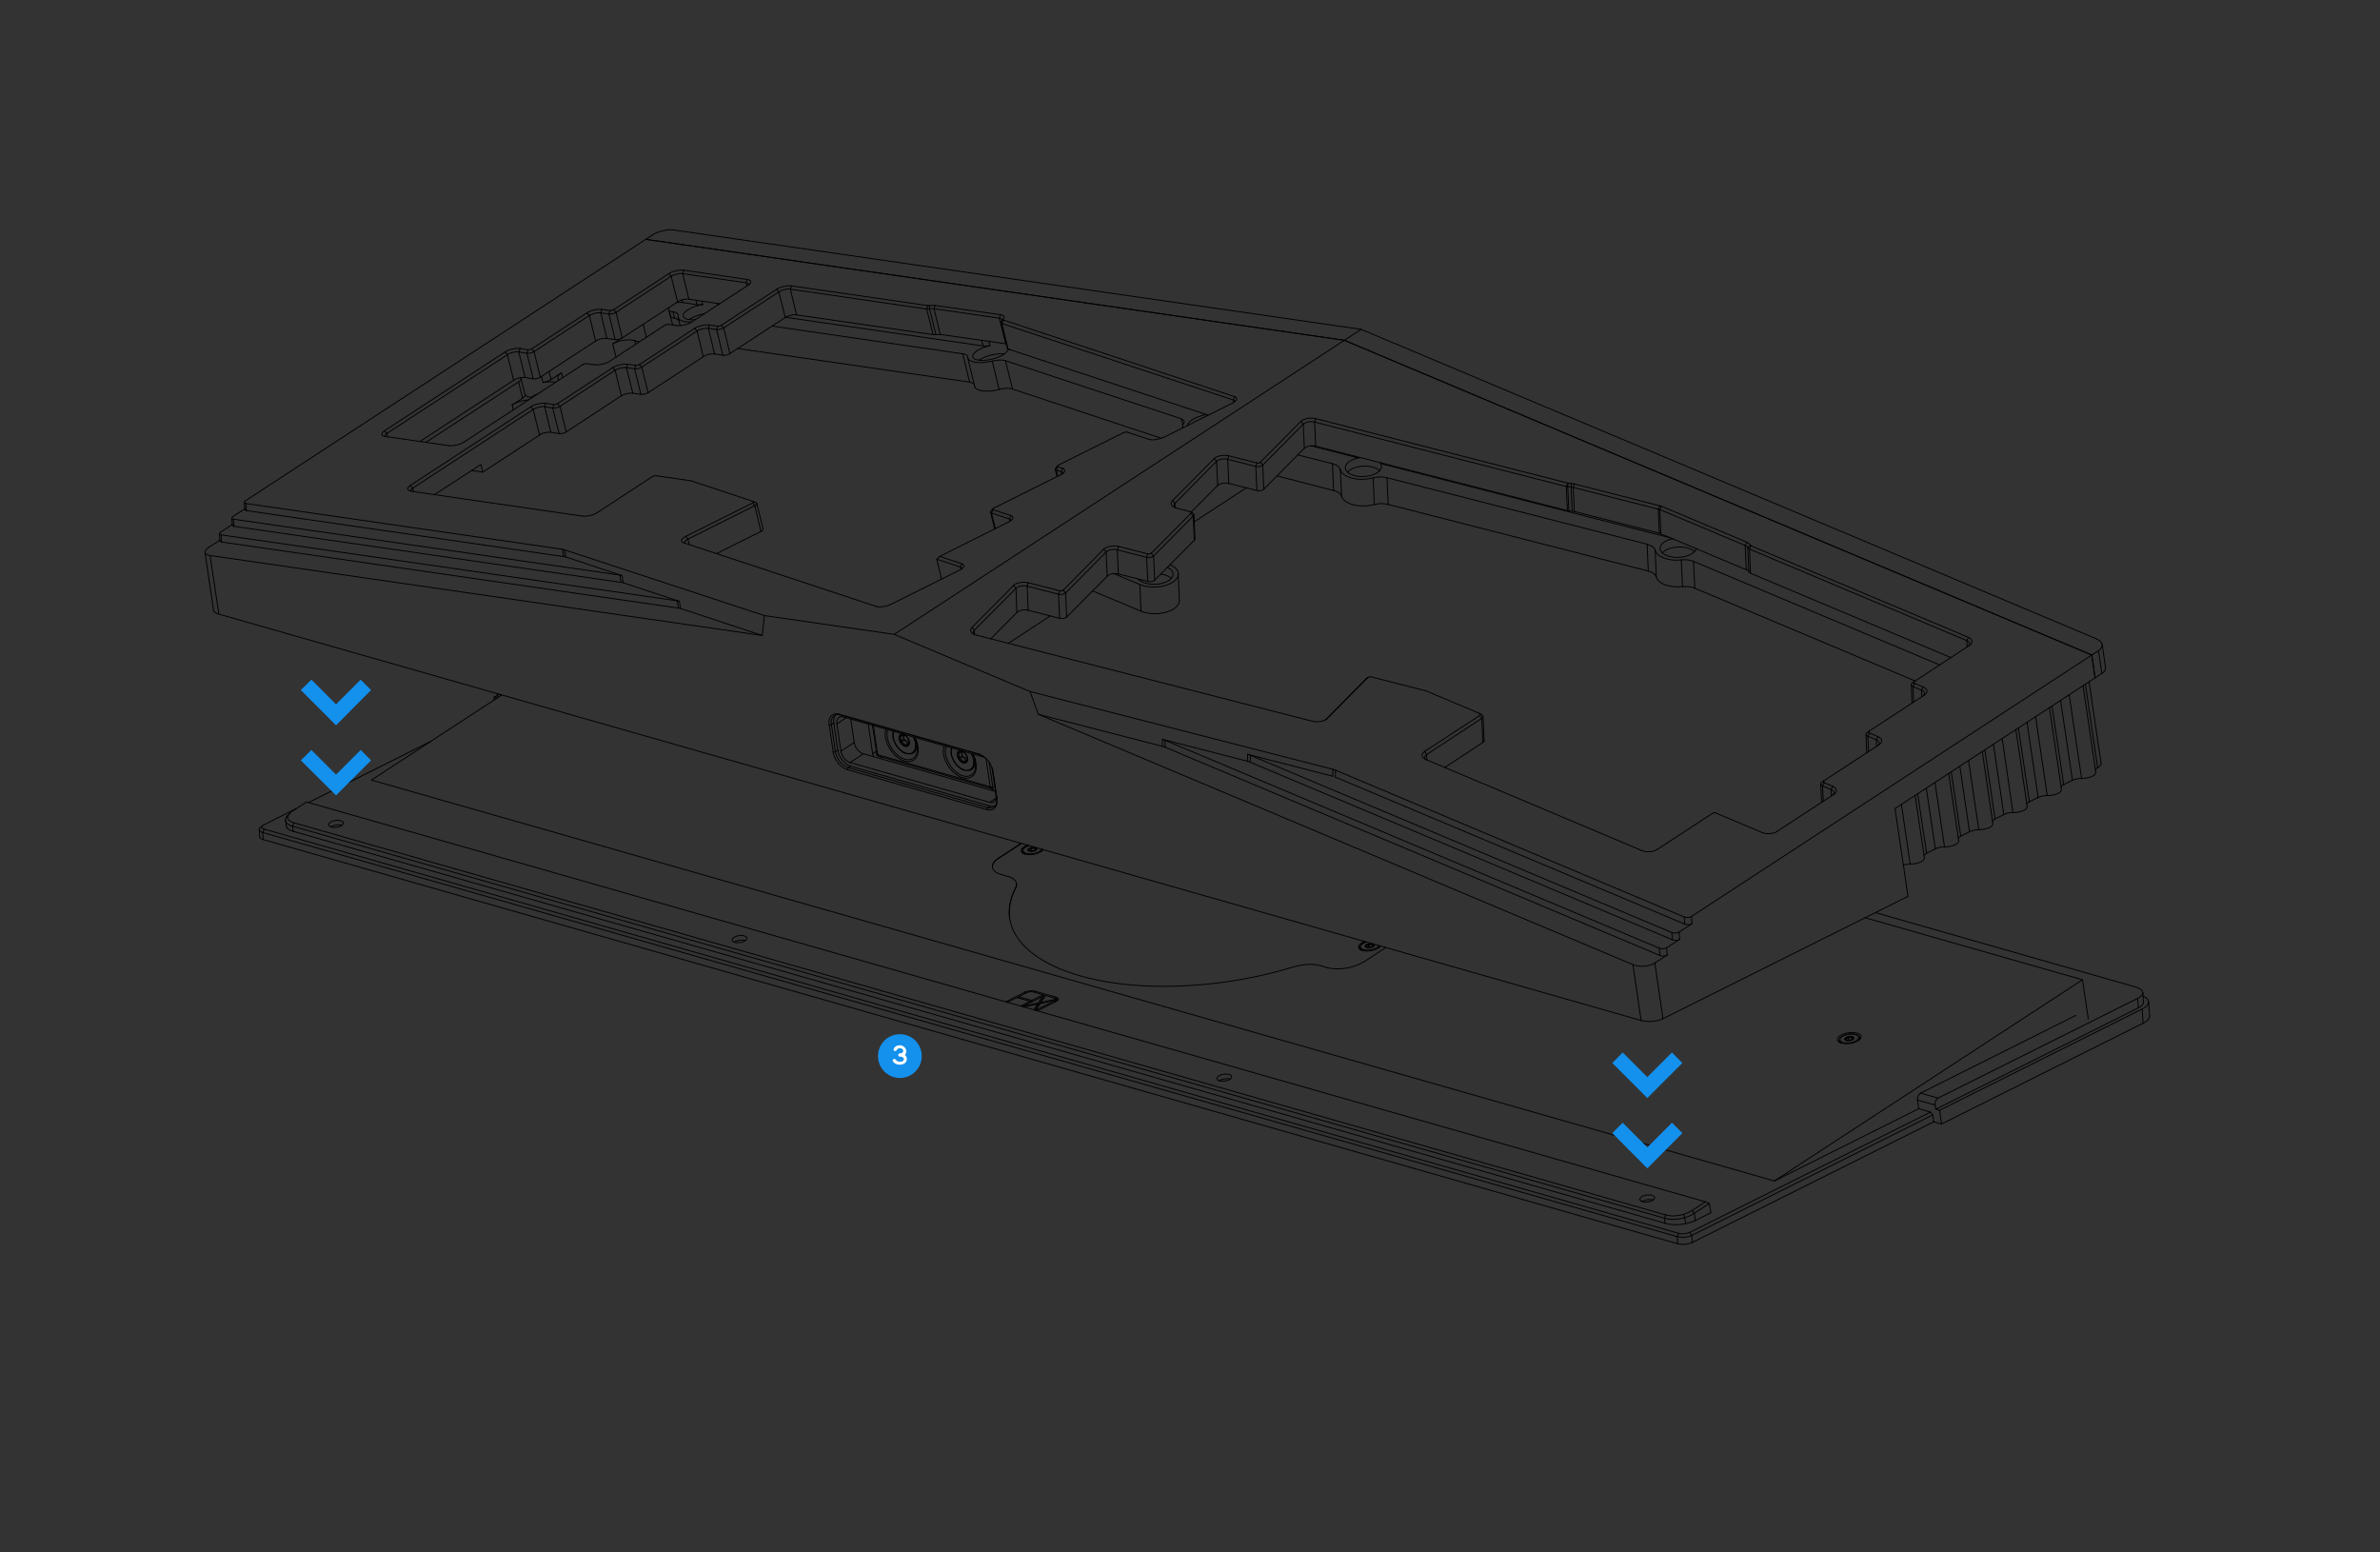 <svg xmlns="http://www.w3.org/2000/svg" viewBox="0 0 1303.9 850.4" xmlns:v="https://vecta.io/nano"><rect x="0" y="0" width="1303.9" height="850.4" fill="#333333" stroke="none"/><style><![CDATA[.E{stroke-linejoin:round}.F{stroke-width:.5}.G{stroke-linecap:round}]]></style><g fill="none" stroke="#000" class="E F"><g class="G"><path d="M369.2 126l376.5 54.4m-391.9-49.3l3.7-2.4m796 236.9l-1.8-12.6m-3.9 18.3l3.7-2.4"/><path d="M1151.5 368.9l-1.8-12.5m-1.9 14.9h-.1m.1 0l-1.8-12.5M353.8 131.1l382.7 55.3M1146 358.8l3.7-2.4m-404-176l403 169.6M736.5 186.4l9.2-6m-9.2 6L1146 358.8M751.9 518.7l-.2-1.3m-1.7.1l.2 1.4m-.3.1l-.2-1.5M534 416h0m-1.8 5.6v-.1"/><path d="M532.2 421.6v-.1M395.1 178.2l30.3-19.7m8.2-1.9l74.7 10.8M308.2 300.9l-173.5-25.1m284.1 61.4l-109.5-36m44.5-170.1L134.5 274.3m399.3 70.9l.1 2.4m-73.5 44l-.7-.4m77.2 22.2l-76.5-21.8"/><path d="M533.8 345.2l-1.3-1.5m13.6 93.4l-2.2-14.8m2.2 14.8l.1.5m-7.7-23L462 392.7m83.7 43.1l-2.2-15m-77.8-3.1l76.5 21.8m-83.7-43l2.2 15m-3.9-15.5l2.2 15m6.9 8.7l76.6 21.8"/><path d="M543.9 422.5l.1.2m358.4-124.6l-142.5-36.4m302.7 102.5l-134.8-56.7m.7 14.7l120.7 50.8m-288.7-96.7L903 312.8m-203.4-52.1l31 8m-76.4 17.2l28.6-18.7m-57.7 67.6l-26.5-11.1m-46.2 28.7l23-15M544 431.7l-2.1-14.2m-66.2-20.8l2.4 16.2m536.5 156.7l-.1-1.3m-1.8.1l.2 1.4M497.6 407.4l-1.4.9m5.9-1.4h0m-23.6-9.5l2.3 16m0 0l61.7 17.6"/><path d="M542.5 431l-2.3-15.5m-14.6-.3l1.4-.9m-1-2.3l-.8.5m2.7 4.8l1.4-.9m-2.2-1.9l-1.4.9m3.8 1.1l-1.4.9m602.5 12.4l4.8-2.4m0 0l-6.5-43.8m-217 283.7L160.3 452.6"/><path d="M161 450.7l-.7 1.9m767.9 212l.6 4m-.6-4l-1.2-1.5M161 450.7l751.6 214.8m14.4-2.4l7.3-4.8m0 0l-766.4-219"/><path d="M167.9 439.3l-7.4 4.8M923 667l.5 3.3m-11.2-.2l-.4-2.8m0 0l.7-1.8m146.8-51l-132.3 66.1"/><path d="M1059.4 614.5l-.5-3.8m-139.8 70.6L144.2 459.9m-.3-3.9l.3 3.9m913.4 149.3l1.3 1.5m0 0l-132 66"/><path d="M918.9 677.4L143.9 456m793.4 208.3l-8.5 4.3M288.7 193.5l-4.5-.7"/><path d="M284.2 192.8l3.5 14m8.3-.2l30.3-19.8m-3.4-14l3.4 14"/><path d="M322.9 172.8l-30.3 19.8m-3.3-1l-.6 1.9m2.6-2.4l1.3 1.5m0 0l3.4 14m-7.3-13.1l3.4 14m96.6-29.5l-.6 1.9m37.3-21.4l1.3 1.4M396 194.6l-4.5-.7m1.1-13.4l-4.5-.6"/><path d="M388.1 179.9l3.4 14m38.7-20l-30.3 19.8m26.8-33.8l3.5 14"/><path d="M426.7 159.9l-30.2 19.7m-3.3-.9l-.6 1.8m2.5-2.3l1.4 1.4m0 0l3.4 14.1m-7.3-13.2l3.4 14.1m-52.1 4.9l-.7 1.9m310.5 81.3l.6 13.2M454.3 397l1.2-.1m198.2-114.2l-1.3-1.5m1.3 1.5L632 304.6m0 0l.6 13.2m-.6-13.2l-1.3-1.5m-18 11.3l16.1 4.1"/><path d="M628.2 305.3l.6 13.2m-16.7-17.3l.6 13.2"/><path d="M628.2 305.3l.6-1.9m-16.7-2.2l.7-1.9m15.4 6l-16.1-4.1m345.4-1.2l.6 13.2m-48.2-20.8l46.8 19.7"/><path d="M956.7 312.1l-.6-13.3m-46.8-19.7l.6 13.3m49 6.2l-1.4 1.4m-47.3-22.7l-.9 1.8m46.8 19.7l-46.8-19.7"/><path d="M957 297l-.9 1.8M584.4 338l22.2-22.4"/><path d="M606 302.4l.6 13.2m-.6-13.2l-1.3-1.6M500.4 412.4h0m-.1.1l.1-.1m-341.6 33.1l-1.1 1.1m-1.3 2.8l.5 3.2M547.1 470v.2m9.9 14l-.1-.2m10.3 59l-.1.6m-5.4-.2l.1.7m-3.7 1.9l4.5-2.3m3.7-.3l5.2 1.5m0 0l-6.3 3.1m6.3-3.1l.3.8m-6.6 2.3l-7.1-2m0 0l-.2.6m7.3 1.4l.1.8m13.5-.8l-.2-.7m-.5.6l.4.6m-18.2 2.9h0m10.9-5.4l.6-.3m-7.4 3l.7.2m3.9 1.3l2.5-3.8m-3 3.9l.5-.1m-2 3.1l1.7-2.6"/><path d="M578.3 548.2l.5-.1m-22.3-61.7v-.3m587.6 72.1l-3.2-21.5m-89.7 70.6h0m-79.1 39.6l168.8-110.2"/><path d="M1021.8 502.7l119.1 34m-381.8-17.6l-12.2 8M727 530l-3.5-1m-171.4-48.9l-3.6-1.1m-1.4-9l12.2-8m-284.4-81.3l-71.4 46.6m733.8 237l-.8-5.1M160.3 452.6l.4 2.8m773.6 202.9l2.2.9m0 0l-8.3 5.4M578.5 546.2v.9m-26.8 1.3l.1.6m19.3-3.1l.4.5m-1.2 2.7l2.5-3.8m0 0l4.9 1.4m.9.6l-8.3 1.8m0 0l-.1.5m-17.6-.9l4.6-2.3m0 0l7.2 2.1m0 0l-5.3 2.6m5.3-2.6l.2.6m-4.2 2.1l10.7-5.3m0 0l-2.3 3.5m0 0l-8.4 1.8m0 0l-.1.2m8.5-2l.2.8m8.9-2.1l.2.7m-10.5 4.4l2.3-3.5m8-1.6l-10 5"/><path d="M578.1 547.9l-.2.2m-8 1.6l8.2-1.8m-10.2 5.2l-.3.1m0 0v.3m.3-.4l.1.5m.4-3.6l.3.7m-7.7.9l7.4-1.6m0 0l-2 3.1m12.1-6l-.1-.1m-5.7-1.6l-1.1-.3m-13.6 1l-.6.4m-20.5-133.1l-.7-.4M959 314l109.8 46.2m8.7-9.3l.2 3.5m-119.2-53.6l.5 13.2m192.1 104.1l-6.6-44.7M959.3 299l-.8 1.8"/><path d="M1077.5 350.9l-119-50.1m119.9 48.3l-.9 1.8m-328 20.1l-1 .8m394 3l6.7 45.7m-1 2.5l-7-47.4m-7.6 4.9l6.8 45.9m-233.6-125l.6 14.6m14.4 5.4l-.7-14.7m-296 28.1l-.6-14.6m21.6 8.7l-.6-14.7m-35.3 0l14.3 6m278.5-7.4l-.6-14.7m-142.5-36.4l.6 14.6m-2.3-22.3v.4M478.1 412.9l2-1.3m-196-202.4l-50.8 33.1m321.4-29.2l81.6 27m-232.2-49.2l127.1 18.4m-47.9 205.4l-1.2.8m61.2 17.5l.7-.5m383.8-125l.7 14.7m-170.3-67.8l156.9 40.2m-196.8-50.4l24.1 6.2M730 254l-19-4.8m301.7 320.6l-.2-1.4m-1.2.8v.3m3.4-1.1l.1 1m4.1-1h0m-11.3 1.7h0M373.7 164.3l.3 1.4m-7.3 4.8l.7 3.2m14.5-6.8l-.5-2.4m-11.8 9.8l-.9-3.5m-21 15.8l.5 2m23.3-14.8l1.1 4.4m20.5-11l-.2-1m-8.4-1.2l.5 1.8m-34.8 20.5l-2.5-.7m21.9-12.3l-2.2-.6m-59.8 30.5l.7 2.7m29.2-11.3l-1.8-7.2m0 0l4.2-2.8m-39.1 17.9l1.1 4.4m-14.3 8.2l-2.2-8.9m12.1 2.3l-.8-3.4m10.9-1.9l-5.7 3.7m236.7-18.4l-.8-3.1"/><path d="M531.2 209.3l-3.8-15.5m2.8 2.3l3.8 15.6m-235 9.2l-.6 1.9m37.3-21.4l1.3 1.4m-30.7 34.7l-4.5-.7m1-13.3l-4.4-.7m0 0l3.4 14m38.6-20l-30.2 19.8"/><path d="M337 202.8l3.4 14m-3.4-14l-30.2 19.8m-3.3-1l-.7 1.9m2.6-2.4l1.4 1.5m0 0l3.4 14m-7.4-13.1l3.5 14m-47.9 20.2l6.1.9m247.8-91.3l-.6 1.8m39.3 19.2l-35.9-5.1"/><path d="M547.5 174.3l-35.8-5.2m0 0l3.4 14.1m-381.3 92l.3 3.9M551 188.3l-3.5-14"/><path d="M547.5 174.3l.7-1.9m1.3 2.5l-1 1.4m-.1.4l3.4 14.1m-424.8 93l.3 3.9m-7.1 4.7l.3 3.9m446.4 168.3l.2 1.3m-1.7.2l-.3-1.4m-.2 0l.2 1.5m-1.3-.3l-.1-.4m3.6.2l-.2-1M544 279.2l9.8 3.2m-1.2 3.5l-37.8 18.9m0 0l12.2 4m-1.3 3.5L488.2 331m-8.1 1.2l-105.6-34.9"/><path d="M375.7 293.8l36.7-18.3m.3-.8l-34.3-11.4m-.2 0l-18.8-2.7m-1.9.4l-30.3 19.8m-8.2 1.9l-93.8-13.6m-.4-3.2l66-43.1m8.2-1.9l4.5.7m1.9-.5l30.3-19.7m8.2-1.9l4.4.6m2-.4l30.2-19.8m8.2-1.9l4.5.7"/><path d="M226.1 267.4l.5 1.9m-1.8-3.4l1.3 1.5m126.3-89.8l1.7 7m14.4-6.6l-2.3-9.4m-36.5.9l-.6 1.9m37.3-21.5l1.3 1.4m-35.2 34.1l4.5.6m-3.4-14l-4.5-.6"/><path d="M329.1 171.4l3.4 14m8.4-.3l30.3-19.7m-3.5-14.1l3.5 14.1"/><path d="M367.7 151.3l-30.2 19.8m-3.3-1l-.6 1.9m2.5-2.3l1.4 1.4m0 0l3.4 14m-7.3-13.1l3.4 14m37.6-38l-.6 1.9m3.4 14l16.9 2.5"/><path d="M408.8 154.9l-34.8-5m0 0l3.4 14m31.4-9l.4 1.7"/><path d="M408.8 154.9l.6-1.8m-124.5 37.8l-.7 1.9m37.3-21.4l1.4 1.4m-35.2 34l4.4.7m72.2-29.4L334 197.9m-8.2 1.9l-4.5-.6m-1.9.4l-65.3 42.6m-8.2 1.9l-34.8-5m-.5-3.1l66.1-43.2"/><path d="M284.9 190.9l4.4.7m2-.5l30.2-19.7m8.2-1.9l4.5.6m1.9-.4l30.3-19.8m145.9 17.4l35.9 5.1m1.5 2.9l126.8 42m-1.3 3.5l-37.5 18.7m-8.1 1.2l-12.1-4m-2 .3l-35.7 17.8m-.3.9l2.7.9m-1.2 3.5l-36.7 18.3m-2.5-91.4l.6 2.3m5 24l-3.8-15.5m-257.3 20.3l-5.7 3.7"/><path d="M286.3 218.1l-2.2-8.9m-2.9 15.3l-.6-2.7m270.3-24.2l3.8 15.5m93.3 19.8l-.8-3.5m.7 4.6l.1.4m-.8-5l-96.3-31.8m-12.3-8.1l-108.3-15.7m-48.4-6.9l-7.9-1.2m-7.3 4.8l2 .3m54.2 7.8l104.5 15.2m215 56.6v-.5m-11.8 18.8L730 254m22.9 22.4l-.6-14.6m-18-4.6l.7 14.6M560.1 466.4h0m-13 3.8l12.5-8.1m-65.9-56l1.4-1m-1-2.2l-.8.5m2.7 4.8l1.4-.9m-2.2-1.9l-1.4.9m418.5 263.8L160.7 455.4"/><path d="M236 406.1l-67 33.5m-6.9 3.4l-17.7 8.9m.4 2.3l774.9 221.4m6-.5l131.9-65.9"/><path d="M1057.6 609.2l-6.4-1.9m0 0l-79.1 39.6M203.5 427.3l768.6 219.6M567.2 543l11.3 3.2m.4 2.2l-10 5m-17.2-5l10-5m365.2 133.3l.2 3.9m-8 .7l-.2-3.9M478 397.3l2.3 15.7"/><path d="M481.3 414.2l61.7 17.6m319.5-151.6l46.6 11.9"/><path d="M908.5 278.9l.6 13.2M861.9 267l.6 13.2"/><path d="M908.5 278.9l.6-1.9m-47.2-10l.6-1.9m46 13.8L861.9 267m-348.7 39.3l1.6-1.5m-57.1 107l1.3-.8m7.1-17.1l1.9 12.8m-7.3 4.8l7.3-4.8m58.2-96.1l-13-4.3m0 0l2.6 10.9M456.5 412l1.2-.2"/><path d="M455.5 396.9l2.2 14.9m-117-96.5L310 305.1m30.7 10.2l.2.7m0 0l.5 3.2m30.8 10.2l-30.8-10.2m30.8 10.2l.1.7m0 0l.5 3.2m44.8 14.8l-44.8-14.8m-63.5-32.1l.7 3.9m216.2 5.5l.3 1.2m-63 81.4l-5 3.3m67.7-85.9l.8-1.8"/><path d="M455.5 396.9l1.3-.9m175.8-78.2l21.7-21.9m-48.3 6.5l-22.2 22.4m0 0l.6 13.2m-.6-13.2l-1.3-1.5m-19.2 11l17.2 4.4"/><path d="M579.9 325.5l.6 13.2m-17.8-17.6l.6 13.2"/><path d="M579.9 325.5l.7-1.9m-17.9-2.5l.6-1.9m16.6 6.3l-17.2-4.4M473 412.9l72.4 20.6M473 412.9l-7.3 4.8m-1 2.8l1.2-.8m-1.2.8l76.5 21.9m-77-20.8l.5-1.1m77.5 19l3.5-2.3m-4.5 5.2l1.3-.9m-1.8 2l.5-1.1m1.6-92.5l14.3-14.4"/><path d="M556.6 322.3l.5 13.2m-.5-13.2l-1.3-1.6m1.3 1.6l-22.8 22.9m-180-214.1l382.7 55.3M374.6 148l34.8 5.1m.5 3.1l-31 20.2m-8.2 1.9l-4.5-.6m-91.6 203.2l-2.2-.6m.3 1.8l-.3-1.8m-1.6 3.1l-.2-1.5m781.6 216.9l85.1-42.6m-109.9-56.3l142.7 40.8m4 19.8l-110.4 55.2"/><path d="M1174.1 560.5l-.5-7.8m-111 55.5l111-55.5m-903-170.8l1.9-.9m-.2 1.4l-1.7-.5m791.2 219.6l109.3-54.6m.4 5.2l-111 55.5m111-55.5l-.4-5.2m-118.9 51.9l9.6 2.7m-11.3 1.1l.7 4.7m8.2 7.2l4.3 1.2"/><path d="M1063.7 615.7l-1.1-7.5m0 0l-2.1-.6m0 0l-.3-2.3m0 0l-9.7-2.7M923 506.2l-.3-3.9m-191-80.4l-.1 3.8m48.9-14.1l30.2-19.7m-.1-1.1l-29.7-12.5m141.8 124l-191-80.4m414.3-63.1L926.7 502M736.5 186.4L1146 358.8M736.5 186.4L489.9 347.5m74.4 31.3l-74.4-31.3m240.3 73.9l-165.9-42.6"/><path d="M690.5 253.2l22.2-22.4m8.1-1.5l138 35.3m.3.1l1.9.1m1.5.3l46.6 11.9m1.1.3L957 297m2.3 2l119.1 50.1m.6 4.4l-30.2 19.8m.1 1l4.7 2m.7 4.4l-30.3 19.8m.2 1l4.6 2m.7 4.4l-30.3 19.8m.2 1l4.6 2m.7 4.4l-31 20.2m-8.4.7l-25.1-10.6m-2 .1l-30.3 19.8m-8.4.6L781.1 416m-321.4-24.8l76.5 21.8m7.8 9.7l2.2 14.9m-5.5 5.9l-76.5-21.9m449.2 101.5l-6.8 4.4m2.8-4.1L638.3 409.3m-1.5-.5l-67.9-17.5"/><path d="M1003.2 432.5l.1 3.5m.7-5.3l-.8 1.8m-4.7-2l.4 8.4m-268.7-13.7v-3.8m-93.4-12.6l.1-3.1m0 0v-.7m46.6 12v-3.1m0 0v-.7m315.9 15.5l-.9 1.8m4.7 2l-4.7-2m-1-1.1l.5 10.1m1.2-11.8l-1.1.8m56.2 41.4l-5.1-34.2m-7.5 4.9l4.8 32.7m4.1-38.6l4.9 32.7m0 0l4.8-2.4"/><path d="M1060.3 465l-5-33.3m17.8 28.9l-5.5-37m-7.5 5l5.2 35.3m-36.5-60.4l-.8 1.8m0 0l.1 3.5m-247.6 2.8l1.1 1.7m241.7-10l.4 8.4m45.3 11l5.2 35.3m-292.6-44.7l.1 3m242.5-14.8l-.9 1.8m4.7 2l-4.7-2m.7-2.8l-1.1.8m-231.4 19.1l20.9-13.7m-.6-13.2l.6 13.2"/><path d="M811.8 393.5l-30.2 19.8m29.1-21.4l1.1 1.6m262.4 64.5l4.8-2.4"/><path d="M1079 455.6l-5.3-36m-51.4-17.4l.4 10.1m69.1 38.9l-5.8-39.6m-7.5 5l5.6 37.9m3.3-43.8l5.6 37.9m0 0l4.8-2.4"/><path d="M1097.8 446.2l-5.7-38.6m18.5 34.2l-6.2-42.2m-7.5 4.9l5.9 40.6m3-46.4l6 40.5m-58.2-62.9l-.9 1.8m-239.6 27.6l-.6-13.2m-.6-.9l-1.2-.7m-84.5 3.4l1-.8M456.5 412l-2.2-15m35.6-49.5l-71.1-10.3m-1.2 10.9l1.2-10.9m-1.2 10.9l-302.5-43.8m0 0l4.8 32.1M899.1 559L119.9 336.4"/><path d="M899.1 559l-4.5-30.6m0 0L568.9 391.3m0 0l-4.6-12.5m216.4-.5l-29.4-7.5"/><path d="M749.4 371.1l-22.2 22.4m-8.1 1.6l-184.2-47.2m-2.4-4.2l22.8-23m8-1.5l17.3 4.4m1.9-.3l22.2-22.5m8.1-1.5l16 4.1m1.9-.3l21.7-21.9m-.5-1l-7.1-1.8m-2.4-4.2l22.8-23m8-1.5l15.4 3.9m359.5 122.5l.3 8.4m.5-10.2l-.8 1.8m4.6 2l-4.6-2m63.7 63.1l4.8-2.4"/><path d="M1116.6 436.8l-6.1-41.2M748.2 372l1.2-.9m-23.3 23.3l22.1-22.4m304.5 6.1l.2 3.5M290.8 222.8l1.3 1.5m3.5 14l-31.1 20.3"/><path d="M292.1 224.3l3.5 14m-3.5-14l-66 43.1m37.4-13l-25.4 16.5m26.4-12.3l-1-4.2M1047.1 375l.4 10.1m1.2-11.8l-1 .8m81.7 58.3l-6.6-44.8m-7.6 4.9l6.4 43.3m2.6-49.1l6.4 43.1m-382 88.5v.4m3.3-1.2l.2 1m-7.2.7h0m402.9-147.9l-1.8-12.5M926.7 502l.3 3.9m-7.1 4.7l.3 3.9m-7.1 4.7l.3 3.9m2.9-8.3l-.4-4M685 413.7l-.1 3.8m.1-3.8l230.9 97.1m4-.2l7.1-4.7"/><path d="M923 506.2l-191.4-80.5m-1.4-.5l-46.7-12m225.9 110.2l-.3-4M638.3 405.5v3.8m0-3.8l270.8 113.9m4-.2l7.1-4.7"/><path d="M916.3 514.8l-231.4-97.3m-1.4-.5l-46.6-12m-265.2-71.9l-250.3-36.2m-.9-1l-6.1 3.9m-2.1 2.8l4.7 31.7m789.6 193.2l4.5 30.5m134.2-67l-134.2 67"/><path d="M1045.3 491l-7.1-48.1m0 0l109.6-71.6m-493.1-76.2l-.6-13.2m-.7-.9l-1.1-.7m68.5-35.9l137.9 35.3"/><path d="M858.1 266.5l.6 13.2m-138.5-48.5l.6 13.2"/><path d="M858.1 266.5l.7-1.9m-138.6-33.4l.6-1.9m137.3 37.2l-137.9-35.3m-177 49.8l.8-1.8m9 5.1l-9.8-3.3m0 0l2.1 8.5m7.7-5.2l.3 1.2m-.3-1.2l.8-1.9m98.8-1.9l14.5-14.6"/><path d="M666.5 252.7l.6 13.2m-.6-13.2l-1.3-1.5m1.3 1.5l-22.8 23m215.8 4.1l1.8.2m-2.4-13.4l.6 13.2"/><path d="M860.7 266.8l.6 13.2m-2.4-13.4l.2-1.9m1.6 2.1l-1.8-.2"/><path d="M860.7 266.8l.3-2m-217.3 10.9l.1 2.3m-.1-2.3l-1.3-1.5m30.8-9.4l15.4 3.9m-.6-13.2l.6 13.2m-16-17.1l.6 13.2m14.8-9.3l.6-1.9m-16-2l.6-1.9"/><path d="M688 255.5l-15.4-3.9m-128.8 27.1l-1 1.4m-.1.5l2.2 9.1M714 232.3l-22.2 22.5M340.2 319l-212-30.7m-7.3 3.2l6.4-4.2m-6.2 5.7L371 329.1m320.8-74.3l.6 13.2m-320.7 65.1l-.7-4m320.8-74.3l-1.3-1.6m1.9 14.8l22.2-22.5"/><path d="M714 232.3l.6 13.2M121.1 293l.3 3.9M714 232.3l-1.3-1.5m-131.3 27.6l.3 1.3m-.3-1.3l.8-1.8m-2.9-1.4l-1 1.4m-.2.5l1 3.9m-.4-3.5l.8-1.8m1.9 2.7l-2.7-.9"/><path d="M578.7 257.5l.8 3.3m-451.6 23.6l.3 3.9m180.6 16.6L135 279.7m-.9-1l-6.4 4.2m.2 1.5L339.6 315m.6 4l-.6-4m73.9-38l-1.1-1.5m-35.5 19.8l-1.2-1.5m41.2-2.7l-24.3 12.1"/><path d="M413.5 277l3.4 14.1m-3.4-14.1l-36.6 18.3m0 0l.7 3m298.1-79.2l.3 1.3m-.3-1.3l.8-1.8m-127.6-40.1l.8-1.9m2.6 15.9l109.6 36.2"/><path d="M675.7 219.1l-126.8-41.9m0 0l3.4 14m-138 84.3l-1.5-.8m-104 30.2l-.6-4m109.9-11.1l-3.5-14m-279.9 0l.3 3.9m245.5-99.8l1.4 1.4M351.1 216l-4.4-.6m1-13.4l-4.5-.6"/><path d="M343.2 201.4l3.5 14m38.6-20l-30.2 19.7m26.8-33.8l3.4 14.1"/><path d="M381.9 181.3l-30.3 19.8m-3.3-1l-.6 1.9m2.6-2.3l1.3 1.4m0 0l3.5 14m-7.4-13.1l3.4 14m-74.4-23.2l1.3 1.5m-47.9 47.5l51.3-33.5"/><path d="M278 194.3l3.4 14m-3.4-14l-66 43.1m0 0l.4 1.9m-1.8-3.3l1.4 1.4m221.6-80.8l-.6 1.8m78.2 24.9l-74.8-10.8"/><path d="M507.7 169.3L433 158.4m0 0l3.4 14.1m71.9-5.1l-.6 1.9m0 0l3.5 14"/><path d="M509.1 167.4l.2 1.8m3.4 14l-3.4-14M543 431.8h1M480.3 413c0 .6.5 1 1 1.2"/></g><path d="M1008 569.6c.2 1.3 2.7 2 5.5 1.6 2.9-.4 5-1.8 4.8-3.1s-2.7-2-5.5-1.6c-2.9.4-5 1.8-4.8 3.1h0z"/><g class="G"><path d="M369.2 126c-3.4-.5-8.7.7-11.8 2.7m794.1 240.2c1.5-.9 2.2-2.1 2-3.3m-3.8-9.2c3-2 2.6-4.8-1-6.3M750.2 518.9h-.3M530 415.3c-.2-1.4-1.1-2.8-2.3-3.5"/><path d="M527.7 411.8c-1.5-.9-2.8-.4-3 1.1s.9 3.5 2.3 4.4c.8.5 1.7.6 2.3.2m0 0c.6-.4.9-1.2.7-2.2"/></g><path d="M525.2 411.4c-1.1.7-1.1 2.7 0 4.5 1.2 1.8 3 2.6 4.1 1.9s1.1-2.7 0-4.5-3-2.6-4.1-1.9h0z"/><g class="G"><path d="M534 416.1v-.2"/><path d="M534 416.3c0-.4-.1-.8-.2-1.2m-1.6 6.4c1.4-.9 2.1-2.9 1.7-5.3m-12.6-6.5c0 .3-.2.7-.2 1.1"/><path d="M528.4 421.8c3.5 1.2 6.1-1.1 5.7-5.2 0-.6-.2-1.2-.4-1.8m-12.5-1.9c.6 3.9 3.8 7.9 7.1 8.8 1.3.4 2.5.2 3.4-.3"/><path d="M531.7 421.4c1.2-.8 1.8-2.3 1.7-4.2m0 0c0-1.4-.5-3-1.3-4.4m-10.6-3.1c-.3.9-.4 2-.2 3.2m-87.7-256.3c-2.4-.3-6.1.5-8.2 1.9m82.9 8.9h.8M134.5 274.3c-1 .7-.9 1.3.2 1.5m174.6 25.4c-.3-.1-.7-.2-1.2-.3m225.7 44.3c-.7.8-.7 1.6 0 2.3M462 392.7c-2.3-.7-3.9 1-3.5 3.8m85 24.3v-.3m-3.4-5.2c-.5-.4-1-.6-1.6-.8m3.7 25c2.3.7 3.9-1 3.5-3.8m-85-24.2c.4 2.8 2.6 5.5 5 6.2m-7.9-26.1c-.9 1-1.3 2.6-1 4.4m2.2 15c.6 3.9 3.7 7.7 7 8.7m76.5 21.8c.9.3 1.8.3 2.6 0m189.2-184.3c1 3.7 7.5 6 14.5 5.2 1.2-.1 2.4-.4 3.5-.7m7.6 0c-2.4-.6-5.2-.6-7.6.1m154.5 39.6c-.4-1.4-2-2.6-4.4-3.2m4.4 3.2c.9 3.7 7.4 6.1 14.3 5.3m6.7.8c-1.8-.8-4.3-1.1-6.7-.8m7.4 15.5c-1.8-.8-4.3-1.1-6.7-.8m-14.4-5.4c.9 3.7 7.4 6.1 14.3 5.3m-14.3-5.3c-.4-1.4-2-2.6-4.4-3.2m-142.5-36.5c-2.4-.6-5.2-.6-7.6.1m-17.9-4.6c1 3.7 7.5 6 14.5 5.2 1.2-.1 2.4-.4 3.5-.7m-18-4.5c-.4-1.4-2-2.6-4.4-3.2m-105.5 66.2c5.4 2.3 13.4 1.7 18-1.3 2-1.3 3.1-3 3-4.6M543.8 433.1c.2-.4.2-.9.2-1.4m-65.9-18.8c0 .5.3 1.1.6 1.6m534.2 155.3h-.3M498.1 406.2c-.2-1.4-1.1-2.8-2.3-3.5"/><path d="M495.8 402.7c-1.5-.9-2.8-.4-3 1.1s.9 3.5 2.3 4.4c.8.5 1.7.6 2.3.2m0 0c.6-.4.9-1.2.7-2.2"/></g><path d="M493.3,402.3c-1.1.7-1.1,2.7,0,4.5,1.2,1.8,3,2.6,4.1,1.9s1.1-2.7,0-4.5c-1.2-1.8-3-2.6-4.1-1.9h0Z"/><g class="G"><path d="M518.3 408.8c-1.4 4.1 1 10.4 5.4 14 3 2.5 6.3 3.2 8.5 1.7m0 0c1.1-.7 1.9-2 2.2-3.5"/><path d="M534.3 421c.5-2.3-.1-5.3-1.6-8m-47.3-13.6c-1.5 4.5 1.2 11.4 6 15.2 4.8 3.9 9.9 3.3 11.3-1.2.8-2.6.3-6.1-1.4-9.4m15.9 4.5c-1.5 4.5 1.2 11.4 6 15.2 4.8 3.9 9.9 3.3 11.3-1.2.8-2.6.3-6.1-1.4-9.4m9.4 17.9c.4.1.9 0 1.4 0"/><path d="M527 414.3s0 .2.1.2m2.2 1.9h.2M923 667c2-.6 3.8-1.4 5.2-2.4m-5.9.6c1.8-.6 3.4-1.3 4.7-2.1m-766.5-219c-1.3.8-2.2 1.8-2.7 2.7m0 0c-.7 1.7.6 3.2 3.2 3.9"/></g><use href="#B"/><use href="#C"/><use href="#C" x="-231.7" y="-66.2"/><use href="#B" x="221.1" y="63.1"/><g class="G"><path d="M911.9 667.3c3 .9 7.3.8 11.1-.3m-10.4-1.5c2.7.8 6.3.7 9.7-.3M156.9 452.6c.2 1.2 1.5 2.2 3.8 2.8m131.4-247.9c1.1.2 2.9-.2 3.9-.9m-7.3-13.1c1.1.2 2.9-.2 3.9-.9m143.8-20.1c-1.8-.3-4.6.4-6.2 1.4m2.8-15.5c-1.8-.3-4.6.4-6.2 1.4m-35.3 34.1c-1.8-.3-4.6.4-6.2 1.4m2.8-15.4c-1.8-.3-4.6.4-6.2 1.4m14.1 13.3c1.1.2 2.9-.2 3.9-.9m-7.3-13.2c1.1.2 2.9-.2 3.9-.9m-49.8 35.8c-1.8-.3-4.6.4-6.2 1.4m2.7-15.4c-1.8-.3-4.6.4-6.2 1.4m123.4 188.8c-3.3-.9-5.5 1.4-4.9 5.3m173.3-78.4c1.4.4 3.1 0 3.8-.7m-4.4-12.5c1.4.4 3.1 0 3.8-.7m326.1 8.6c-.2-.5-.7-.9-1.4-1.2m1.4 1.2c.1.3.5.6.9.7m-1.5-13.9c-.2-.5-.7-.9-1.4-1.2"/><path d="M957.5 300c.1.3.5.6.9.7m-395.1 33.6c-2.2-.6-5 0-6.1 1.2m5.5-14.4c-2.2-.6-5 0-6.1 1.2M502.2 407v-.2m-.1.3c0-.4-.1-.8-.2-1.2m-1.5 6.5c1.4-.9 2.1-2.9 1.7-5.3m-12.7-6.5c0 .3-.2.7-.2 1.1"/><path d="M496.5 412.7c3.5 1.2 6.1-1.1 5.7-5.2 0-.6-.2-1.2-.4-1.8m-12.4-1.9c.6 3.9 3.8 7.9 7.1 8.8 1.3.4 2.5.2 3.4-.3m-.1 0c1.2-.8 1.8-2.3 1.7-4.2m.1 0c0-1.4-.5-3-1.3-4.4m-10.7-3.1c-.3.9-.4 2-.2 3.2m-331.7 42.8c-.5.5-.8 1-1.1 1.5m0 0c-.8 1.9.6 3.7 3.7 4.5"/><use href="#D"/><path d="M181.3 452.9h-.1"/><use href="#D" x="221" y="63.1"/><path d="M402.4 516h-.1m164 27.4c-1.1-.3-2.7-.2-3.7.3m17.1 4.1c-.2-.3-.6-.5-1.2-.7m95.5 44c-1.6-.5-4.2-.2-5.8.7 0 0-.2.1-.3.2"/></g><path d="M1019.6 567.7c-.2-1.6-3.3-2.5-6.9-2s-6.3 2.3-6 3.9c.2 1.6 3.3 2.5 6.9 2s6.3-2.3 6-3.9h0z"/><g class="G"><path d="M727 530c5.9 1.7 14.7.3 19.8-3m-23.3 2c-4-1.2-9.7-.9-14.6.6m-152.4-43.5c-15.5 29.7 20.6 54 80.7 54.2 23.8 0 48.9-3.7 71.6-10.7m-152.3-43.5c1.3-2.6-.4-4.9-4.4-6.1m-5-10c-5.1 3.3-4.4 7.4 1.4 9m351.3 179.1h-.1"/><use href="#D" x="718.4" y="205.2"/><path d="M578.6 547.3c0-.3-.4-.5-.9-.6m-25.1 2c-.2.1-.4.2-.5.4m-13.5-134.9l-1.7-.8m541.6-59.6c1-1 .6-2.3-1-2.9m71.7 69.6c1.4-.7 2-1.6 1.9-2.4m-402.6-46.3s-.2.1-.2.2m400.9 48.5c-.6.3-1.1.7-1.2 1.1"/><use href="#E"/><path d="M1140.4 426.4c-1.9 0-3.8.4-5 1.1M624.3 317.4s-.1.2-.2.2m17.6-.8c-1.2-1.2-3.3-2-5.8-2.3m292.4-12.4c-2.6-2.5-8.6-3.2-13.4-1.7-1.1.3-2 .8-2.8 1.3m0 0c-.5.4-1 .7-1.4 1.2m-286.2 17.3c5.4 2.3 13.4 1.7 18-1.3s3.9-7.2-1.4-9.5m-17.4 7.8c2.2 2.6 8.1 3.6 13.1 2.3 1.4-.4 2.6-.9 3.5-1.5"/><path d="M640.3 318c1.6-1 2.4-2.3 2.4-3.6m0 0c0-1.4-1.2-2.7-3.1-3.6M284.1 209.2c1.1-.7 1.6-1.5 1.3-2.1m-.1-.2v.2m269.4 6c-1.7-.6-4.5-.5-7.3.2m-13.4-1.6c.6 2.6 6.6 3.3 13.4 1.7m-13.7-2.9c-.4-.6-1.3-1-2.5-1.1m385.3 85.7c-5.2 1-8.2 4.1-6.5 6.8 1.6 2.7 7.2 4.1 12.4 3.1 3.7-.7 6.3-2.5 6.9-4.5m-173.2-47.1c.5.4 1.2.7 2.1 1m-12.9-3.7c-5.4.7-9 3.5-8.1 6.3s6 4.6 11.4 3.9 9-3.5 8.1-6.3c-.1-.4-.4-.8-.7-1.2m-13.6-3c.8.2 1.8.3 2.8.3m-10.9 6.5c-.4-1.4-2-2.6-4.4-3.2m285 315.4c.8-.5.7-1.2-.2-1.4-.9-.3-2.4 0-3.2.5-.4.3-.6.5-.5.8m0 0c0 .3.5.6 1.1.7m2.4-.4a.76.76 0 0 0 .4-.2"/></g><path d="M1015.7 568.5c0-.6-1.3-1-2.7-.8s-2.4.9-2.4 1.5 1.3 1 2.7.8 2.4-.9 2.4-1.5h0z"/><g class="G"><path d="M1007.9 570.7c.1.2.2.3.4.5m10-1.3c.5-.5.7-1 .6-1.4"/><path d="M1007.6 570.1c0 .5.4.9 1 1.2m9.6-1.4c.5-.5.7-1 .7-1.4"/><path d="M1007.6 570.1c0 .5.5.9 1.1 1.3M385.8 171.9c-3 .5-5.9 1.6-7.9 2.9m0 .1s-.2.1-.3.2m-5 3.1v.2m-.7-2.9c-.5-.5-1.3-.9-2.3-1.2m-21.9 12.3c-3.5-1-8.9-.2-11.9 1.8m-41.2 27.4a22.83 22.83 0 0 0-3.5 1.7m.1 0s-.2.1-.3.2m6.6-8.2c1.7-.3 3.3-.9 4.4-1.6m-14.3 8.2c.4.9 1.9 1.5 4 1.7"/><path d="M304.4 209.4c-1.7-.4-4.2-.4-6.9.1m-11.2 8.6c1-.7 1.5-1.4 1.4-1.9m2 2.8c-3.2.2-6.8 1.3-9.1 2.8m27-17.6c-2.3 1.5-2.7 3.1-1.2 3.9m243.7-14.2c-4-.5-10 .9-13.5 3.2m0 0s-.2.1-.3.2m-234.5 39.5c-1.8-.3-4.6.4-6.2 1.4m2.8-15.4c-1.8-.3-4.6.4-6.2 1.4m14.1 13.3c1.1.2 2.9-.2 3.9-.9m-7.4-13.1c1.1.2 2.9-.2 3.9-.9m244.5-34.2h-.3m-2-12.7c.3-.7-.2-1.2-1.4-1.4m4.3 16.5c0 .2.2.3.5.4"/><path d="M548.5 176.3c-.3.4-.1.7.4.9m16.5 288.9h-.3m-20.8-187.7c-.6.3-.7.7-.3.8m8.6 6.7c2.6-1.3 3.1-2.8 1.2-3.5m-28.1 29.9c2.6-1.3 3.1-2.8 1.2-3.5m-46.8 23.4c1.9.6 5.5 0 8.1-1.2m-112.5-37.2c-2.6 1.3-3.1 2.8-1.2 3.5m37.9-21.8c.6-.3.7-.7.3-.8m-34.3-11.4h-.2m-18.8-2.7c-.6 0-1.4.1-2 .5M319 282.7c2.4.3 6.1-.5 8.2-1.9m-102.4-14.9c-2.1 1.4-1.9 2.8.5 3.1m73.7-48.1c-2.4-.3-6.1.5-8.2 1.9m12.7-1.2c.6 0 1.4-.1 2-.5m38.4-21.6c-2.4-.3-6.1.5-8.2 1.9m12.6-1.3c.6 0 1.4-.1 2-.5m38.4-21.6c-2.4-.3-6.1.5-8.2 1.9m12.7-1.2c.6 0 1.4-.1 2-.5"/><path d="M226.1 267.4c-.9.6-1.3 1.2-1 1.7m152.3-105.2c-1.8-.3-4.6.4-6.2 1.4m2.8-15.4c-1.8-.3-4.6.4-6.2 1.4m-35.3 34.1c-1.8-.3-4.6.4-6.2 1.4m2.8-15.4c-1.8-.3-4.6.4-6.2 1.4M337 186c1.1.2 2.9-.2 3.9-.9m-7.3-13.1c1.1.2 2.9-.2 3.9-.9m72.8-15.2c0-.5-.5-.9-1.5-1m-121.1 51.9c-1.8-.3-4.6.4-6.2 1.4m2.7-15.4c-1.8-.3-4.6.4-6.2 1.4m47.8 5.6c2.4.3 6.1-.5 8.2-1.9m-12.7 1.3c-.6 0-1.4.1-2 .5m-73.4 44.4c2.4.3 6.1-.5 8.2-1.9m-43.5-6.2c-2.1 1.4-1.9 2.8.5 3.1m73.8-48.2c-2.4-.3-6.1.5-8.2 1.9m12.6-1.2c.6 0 1.4-.1 2-.5m38.4-21.6c-2.4-.3-6.1.5-8.2 1.9"/><path d="M334.2 170.1c.6 0 1.4-.1 2-.5m176.1-2.3c-.9-.1-2 0-3.2.1m40.5 7.4c1.1-1.1.5-2.1-1.4-2.4m1.4 2.4c-.2.2-.2.4.1.5m125.5 45.5c2.6-1.3 3.1-2.8 1.2-3.5m-46.8 23.4c1.9.6 5.5 0 8.1-1.2m-20.2-2.8c-.5-.1-1.3 0-1.9.3m-35.8 17.8c-.6.3-.7.7-.3.8m1.5 4.5c2.6-1.3 3.1-2.8 1.2-3.5m-31.3-59c-1.7-.6-4.5-.5-7.3.2m104.8 34.3c.8-1.1.3-2.1-1.3-2.6m1.3 2.6c-.5.8-.7 1.6-.4 2.3m12.8-7.3c-5.3 1-9.9 3.6-10.1 5.8v.2m-97.9-41.8c.3.2.7.3 1.2.4m-11.6-2.4c-5.3 1.2-9.6 3.8-9.5 5.9s4.6 2.8 9.9 1.7c5.1-1.1 9.3-3.6 9.5-5.7m-13.7-1.7c1 .2 2.4 0 3.8-.2M385 166.8c-5.3.9-10.1 3.4-10.7 5.6-.5 1.9 2.3 3.1 6.7 2.7"/><path d="M381.9 166.9c.8.1 1.9 0 3 0m-10.9-1.2c-1-.1-2.1-.1-3.3 0m.8 7.3c.2-1.1-.8-1.9-2.7-2.2m2.7 2.2c-.5 2.2 2.6 3.6 7.5 3.4m151.2 19.2c0-.9-1-1.6-2.8-1.9m2.8 1.9c0 2.7 5.5 3.8 12.4 2.4.3 0 .7-.1 1-.2m212.3 60c-2.6-2.5-8.6-3.2-13.4-1.7-1.1.3-2 .8-2.8 1.3m-.1 0c-.5.4-1 .7-1.4 1.2m-171 207.2c.4-.3.7-.6.6-.9m.1 0c0-.6-1.2-.9-2.4-.7-.6 0-1.2.3-1.5.5m2.9 1.2c.1 0 .2-.1.3-.2m-2.6.6h.2m-.9-1.5c-.8.5-.7 1.2.2 1.4h.4m3-.5c.6-.4.8-.9.4-1.3m-1.6-.4c-1.4 0-2.7.5-3.1 1.2v.4"/><path d="M563.1 465.5c0 .6 1.3 1 2.7.8.7 0 1.3-.3 1.7-.6m-7.2 1.3c.1.2.3.4.5.6m10.1-1.5c.2-.2.3-.5.4-.7m-.9 1c.4-.3.7-.7.8-1.1m-11.1 1.1c0 .6.6 1 1.4 1.4m8.7-1.2c.5-.4.9-.8 1-1.2"/><path d="M560.1 466.5c.1.6.7 1 1.6 1.4m1.9-4.7c-2.6.8-3.9 2.4-2.7 3.5 1.1 1.1 4.2 1.3 6.8.5.7-.2 1.4-.5 1.9-.9m0 0c.5-.3.9-.7 1.1-1.1m-23.6 5c-2.4 1.5-3.6 3.3-3.4 5m12.8 11.2a3.19 3.19 0 0 0 .4-2.1m-.4 2.1c-3 5.7-4.1 11.4-3.3 16.8m194.4 12.6c-3 1.1-4.2 3-2.6 4.2s5.3 1.3 8.3.2c.7-.2 1.3-.5 1.8-.9m0 0c.5-.3.9-.7 1.2-1.1"/><path d="M562.8 463c-3 1.1-4.2 3-2.6 4.2s5.3 1.3 8.3.2c.7-.2 1.3-.5 1.8-.9m0 0c.5-.3.9-.7 1.2-1.1m-76.4-60.3s0 .2.1.2m2.2 2h.2m425.9 263c2-.4 3.9-1 5.3-1.8m-16.5 1.6c3 .9 7.3 1 11.2.2M567.2 543c-1.6-.5-4.1-.3-5.5.4m17.2 5c1.4-.7 1.3-1.7-.4-2.1m-10.4 7.4c.3 0 .5-.2.8-.3m-17.2-5c-.2.1-.4.2-.6.4M480.3 413c0 .2.2.3.5.4m14.9 2.5c1.7.5 3.3.3 4.6-.5m0 0c1.1-.7 1.9-2 2.2-3.6"/><path d="M502.5 411.8c.4-2.3-.1-5.2-1.6-8m-14.5-4.1c-1.4 4.1 1 10.4 5.4 14 1.3 1.1 2.6 1.8 4 2.2m-15-2.5c0 .4.3.7.5.8m61.2 16.8c0 .4.3.7.5.8m-75-25.1c.4 2.8 2.6 5.5 5 6.2m-15.3-1.1c.6 3.9 3.7 7.7 7 8.7m148-106.1c-2.2-.6-5 0-6.1 1.2m5.5-14.4c-2.2-.6-5 0-6.1 1.2m-79 9.1c0-.4-.3-.7-.9-.8m54.4 28c1.4.4 3.1 0 3.8-.7m-4.4-12.5c1.4.4 3.1 0 3.8-.7m-42.5 117.6c3.3.9 5.5-1.4 4.9-5.3M374.6 148c-2.4-.3-6.1.5-8.2 1.9m43.5 6.3c2.1-1.4 1.9-2.8-.5-3.1m-38.7 25.2c2.4.3 6.1-.5 8.2-1.9m-12.7 1.3c-.6 0-1.4.1-2 .5M272.4 380v.3m779.8 218.5c-1 .5-1.8 2.1-1.7 3.5v.3m11.3-1.1c-1 .5-1.8 2.1-1.7 3.5v.3m-161-46.3c3.5 1 8.9.6 12-1M780.5 411.6c-2.1 1.4-1.8 3.4.7 4.4m29.5-24.1c.5-.3.4-.8-.2-1.1m112.2 111.5c1.2.5 3 .4 4-.3m-195-80.1c-.4-.2-.9-.3-1.4-.5m-9.5-192.1c-2.9-.7-6.5 0-8.1 1.5m146.1 33.8h.4m3.3.5l-1.5-.3"/><path d="M910.2 277.3l-1-.3m49.7 21.6c-.3-.6-1-1.2-1.9-1.6m1.9 1.6c0 .1.2.3.5.4m119.6 54.5c2.1-1.4 1.8-3.4-.7-4.4m-29.5 24.2c-.5.3-.4.8.2 1.1m5.3 6.3c2.1-1.4 1.8-3.4-.7-4.4m-29.6 24.2c-.5.3-.4.8.2 1.1m5.3 6.3c2.1-1.4 1.8-3.4-.7-4.4m-29.6 24.2c-.5.3-.4.8.2 1.1m5.3 6.3c2.1-1.4 1.8-3.4-.7-4.4M965.3 456c2.5 1.1 6.3.8 8.4-.6m-33.5-10c-.6-.3-1.5-.2-2 .1m-38.7 20.4c2.5 1.1 6.3.8 8.4-.6m-448.2-74.1c-3.6-1-6.1 1.6-5.4 5.9m89.7 25.6c-.6-4.3-4.1-8.6-7.7-9.6m4.4 30.4c3.6 1 6.1-1.6 5.4-5.9M456.5 412c.6 4.3 4.1 8.6 7.7 9.6m430.4 106.8c3.6 1.5 9 1.1 12-.9m2.8-4.1c1.2.5 3 .4 4-.3M638.3 409.3c-.4-.2-.9-.3-1.4-.5m367.3 26.6c1-1 .6-2.3-1-2.9m-5.1-4c-.9.7-.7 1.6.4 2"/><use href="#E" x="-93.9" y="46.9"/><path d="M1046.5 473.3c-1.3 0-2.6.2-3.8.6m12.8-6.5c-.7.4-1.2.8-1.4 1.2"/><use href="#E" x="-75.1" y="37.5"/><path d="M1065.3 463.9c-1.9 0-3.8.4-5 1.1m-31.3-56.8c1-1 .6-2.3-1-2.9m-246.4 8c-1.2.8-1.4 1.9-.5 2.8m293.1 41.9c-.7.4-1.2.8-1.4 1.2m-49.9-57.9c-.9.7-.7 1.6.4 2"/><use href="#E" x="-56.3" y="28.1"/><path d="M1084.1 454.5c-1.9 0-3.8.4-5 1.1m13.9-7c-.7.4-1.2.8-1.4 1.2m20.2-10.6c-.7.4-1.2.8-1.4 1.2m-56.6-59.4c1-1 .6-2.3-1-2.9m-240.4 28.6c.5-.3.7-.7.7-1m-1.3-12.2c.9-.6.9-1.4 0-1.9m-30.9-13.3h-.2m-29.4-7.5c-.7-.2-1.5 0-1.9.4m-30.3 23.9c2.9.7 6.5 0 8.1-1.5m-194.7-49.9c-1.6 1.6-.5 3.5 2.4 4.2m28.4-28.7c-2.9-.7-6.5 0-8.1 1.5m25.4 2.9c.7.2 1.5 0 1.9-.4m30.3-23.9c-2.9-.7-6.5 0-8.1 1.5m24.1 2.6c.7.2 1.5 0 1.9-.4m21.7-21.8c.4-.4.1-.8-.6-1m-9.4-6c-1.6 1.6-.5 3.5 2.4 4.2m28.4-28.7c-2.9-.7-6.5 0-8.1 1.5m23.5 2.4c.7.2 1.5 0 1.9-.4m357.2 120.9c-.9.7-.7 1.6.4 2"/><use href="#E" x="-18.8" y="9.4"/><path d="M1121.6 435.8c-1.9 0-3.8.4-5 1.1m14-7.1c-.7.4-1.2.8-1.4 1.2m-377 87.5c.8-.5.7-1.2-.2-1.4-.9-.3-2.4 0-3.2.5-.4.3-.6.5-.5.8m-.1 0c0 .3.5.6 1.1.7m2.5-.4a.76.76 0 0 0 .4-.2m-1.1-1.7c-.9 0-1.9.3-2.6.7"/><path d="M748.5,517.4c-.9.6-.8,1.3.3,1.6s2.7,0,3.6-.5c.4-.3.7-.6.6-.9"/><path d="M753 517.6c0-.1 0-.3-.2-.4m-7.6 2.6c.1.2.3.4.5.6m9.5-1.2c.4-.3.7-.7.8-1.1"/><path d="M744.9 519.2c0 .6.6 1 1.4 1.4m8.7-1.2c.5-.4.9-.8 1-1.2"/><path d="M744.9 519.2c0 .6.6 1.1 1.6 1.5m0-3.9c-.9.6-1.3 1.3-1.3 1.9m.1 0c.2 1.3 2.7 2 5.5 1.6 2.2-.3 4.1-1.3 4.7-2.3m-7.1-2c-.7.2-1.4.5-1.9.9m169.4-6.1c1.2.5 3 .4 4-.3m3.1-4.3c1.2.5 3 .4 4-.3m-242-92.2c-.4-.2-.9-.3-1.4-.5m225.5 106.2c1.2.5 3 .4 4-.3m3.2-4.3c1.2.5 3 .4 4-.3m-235.4-97c-.4-.2-.9-.3-1.4-.5m-45.2-11.5c-.4-.2-.9-.3-1.4-.5M120.5 296.3c0 .3.4.5.9.6m-7 2.9c-3 2-2.7 4 .7 4.5m257.7 29c-.3-.1-.7-.2-1.2-.3M117 334.3c.1.9 1.2 1.6 2.9 2.1m523.8-60.7c-.7.8-.7 1.6 0 2.3m10.6 17.9c.2-.2.4-.5.3-.8m-.9-12.4c.6-.6.4-1.2-.3-1.7"/><path d="M909.9 292.4c-.2-.1-.5-.2-.8-.3m.2-13c-.2-.1-.5-.2-.8-.3m-354.6 6.3c0-.4-.3-.7-.9-.8m305.7-4.6c.2 0 .5.1.7.1m-1.3-13.3c.2 0 .5.1.7.1m3.7 13.6c-.4 0-.8-.2-1.2-.2m.6-13c-.4 0-.8-.2-1.2-.2m-317.9 13.3c-.3.4-.1.7.4.9m-415.9 6.7c0 .3.4.5.9.6m-7.3 3.2c-1 .7-.9 1.3.2 1.5m220.3 26.2c-.3-.1-.7-.2-1.2-.3m348.4-50.2c1.4.4 3.1 0 3.8-.7m-320.2 61.4c-.3-.1-.7-.2-1.2-.3m317-73.6c1.4.4 3.1 0 3.8-.7m-18.6 10c-2.2-.6-5 0-6.1 1.2m5.5-14.4c-2.2-.6-5 0-6.1 1.2m-84.2 6.5c0-.4-.3-.7-.9-.8m138.8-27.3c-2.2-.6-5 0-6.1 1.2m-135.8 24.2c-.3.4-.1.7.4.9m142.1-13.1c-2.2-.6-5 0-6.1 1.2m-580.6 33.5c0 .3.4.5.9.6m-7.3 3.2c-1 .7-.9 1.3.2 1.5M310 305.1c-.3-.1-.7-.2-1.2-.3m31.9 10.5c-.3-.1-.7-.2-1.2-.3m37.4-19.7c-1.4.7-2.1 1.6-1.7 2.2M676.5 220c0-.4-.3-.7-.9-.8m-258.7 71.9c.8-.4 1.2-.9 1.1-1.2m-4.5-12.9c1.1-.6 1.5-1.2.8-1.6M351.1 216c1.1.2 2.9-.2 3.9-.9m-7.3-13.1c1.1.2 2.9-.2 3.9-.9M212 237.4c-.9.6-1.3 1.2-1 1.7m300.2-55.8h1.5m-5-14h1.5m5.9 13.9h-2.4m-1-14.1h-2.4m54.2 294.1c-.3.1-.7.2-1 .4-.3.1-.6.3-.9.5s-.5.3-.7.5-.4.4-.5.6l-.3.6v.8"/><use href="#F"/><path d="M489.2 401.8v1.9"/><use href="#F" x="31.9" y="9.1"/><path d="M521.1 410.9v1.9m488 155h-.1"/><use href="#G"/><path d="M1018.9 568.5c0-.2 0-.4-.2-.6-.1-.2-.2-.3-.4-.5s-.4-.3-.6-.4-.5-.2-.8-.3c-.3 0-.6-.2-.9-.2s-.7 0-1-.1h-1.1c-.4 0-.8 0-1.1.1h-.2m-.1 0c-.3 0-.6.1-.9.2-.4 0-.7.2-1 .3s-.7.3-.9.4c-.2 0-.3.2-.4.3m-.1 0l-.1.1m-262.8-50.9l-.1.1"/><use href="#G" x="-262.8" y="-50.8"/><path d="M748.3 516c-.2 0-.3.1-.5.2-.3.1-.7.3-.9.4-.2 0-.3.2-.4.3m-.1-.1l-.1.1m3.7.6v-.2"/><path d="M751.7 517.4c-.3 0-.6.1-.9.1h-.9m1.8-.4v.2m-2.1 1.9l.3-.3"/><path d="M749.7 517.5v-.1c0-.1 0 0-.1-.1m-221.5-99.9c.4-.2.7-.4 1-.5l.8-.3"/><path d="M528.1 417.4v.1m1.6-.6v-.2m-4.5-4.4h-.2m2-.8c-.2 0-.4.2-.7.3s-.6.3-1 .5"/><path d="M526.8 411.5h.2m-.1.1v.3.3.4.4.1.1.1.3m.4.6c.1 0 .2.2.3.2s.2.2.3.2l.6.6m1-1.3v.3.3.3.3.1.1.3m.3 1.3h-.2-.2-.2s-.2 0-.2.1m-1.4.5s.1.1.2.1h.2"/><use href="#H"/><path d="M525.3 415.2v-.3-.9m-.2-1.7s-.1 0-.2.1v.2m.2-.3s.2 0 .2-.1h.6"/><use href="#I"/><path d="M1012.7 568.4v-.2"/><path d="M1014.5 568.3c-.3 0-.6.1-.9.1h-.9"/><path d="M1014.4 568v.2M493.8 406.3c.5.3.9.6 1.2.9s.7.6 1 1m-2.7-4.8h-.2m.2 0v-.1m0-.1h0m4.3 3.9v.1m.4 0a.76.76 0 0 0-.4.2m-1.4.9c.4-.2.7-.4 1-.5l.8-.3"/><path d="M496.2 408.3v.1m1.7-.7v-.2m-4.5-4.3h-.2m1.9-.8c-.2 0-.4.2-.7.3s-.6.3-1 .5"/><path d="M494.9 402.4h.2"/><path d="M495 402.4v.3.3.4.4.1.1.1.3m.4.7c.1 0 .2.2.3.2s.2.2.3.2l.6.6m1-1.3v.3.3.3.3.1.1.3m.3 1.2h-.2-.2-.2s-.2 0-.2.1m-1.3.6s.1.1.2.1h.2"/><use href="#H" x="-31.8" y="-9.1"/><path d="M493.4 406.1v-.3-.9m-.2-1.8s-.1 0-.1.1v.2m.1-.3s.2 0 .2-.1h.6"/><use href="#I" x="-31.9" y="-9.1"/><path d="M527 414.3h.3m2.2 1.9h0m-1.4 1.2h-.1m-1-3.1v-1.4c0-.4-.2-.8-.4-1.2m2.7 4.7l-.9-1.1c-.3-.3-.8-.6-1.2-.8m-1.6.7h-.3"/><path d="M525.2 412.5c.2.4.3.8.3 1.3v1.4m.2.2v.2m2.2 1.7s-.2 0-.2.2"/><path d="M525.7 415.4c.5.3.9.6 1.2.9s.7.6 1 1m-2.7-4.8h-.2m.2 0v-.1m0-.1h0m4.3 3.9v.1m.4 0a.76.76 0 0 0-.4.2M923 667l-.7-1.8M143.9 456l.9-1.8m-.6 5.7c-1.1-.3-1.8-.8-1.9-1.4"/><path d="M142 454.5l.3 3.9"/><path d="M143.9,456c-1.1-.3-1.8-.8-1.9-1.4,0-.3,0-.7.4-1"/><path d="M143.6 452.4l-1.2 1.2m15.4-6.8l-1.2 1.3m422 99.2c0 .3.1.5.2.8m433.6 22l.3-.3"/><path d="M1012.5 568.4v-.1l-.1-.1m.1.2c-.2.2-.4.3-.6.5l-.6.3"/><path d="M1011.3 569.2v-.2m3.5-.9v.2"/><path d="M1015.3 569.1s-.2-.1-.3-.3c0-.1-.2-.3-.3-.4"/><path d="M1015.3 568.8v.2m-4.1.3v-.1h-.1m1.2.8h-.2m.7-1.9h0"/><path d="M1012.8 568.1h.3"/><use href="#J"/><path d="M566.8 464.3v.2m-1.6-.1v.2"/><path d="M565.1 464.7h.9c.3 0 .6 0 .9-.1m-2.2-.1l.1.1v.1"/><path d="M563.7 465.5c.2 0 .4-.2.6-.3s.4-.3.6-.5m-1.3.5v.2m3.6-.9v.2"/><path d="M567.1,464.7c.1.2.2.3.3.5,0,.1.2.2.3.3"/><path d="M567.7 465.4v-.2m-4.2.3h.1c.1 0 0 0 0 .1m3.2-1.3h-.1-.5m.6 1.7h.2m-2.3-1.5h-.2"/><path d="M567.3 465.7s-.1 0-.2.1c-.2 0-.3.2-.5.2s-.4.1-.7.2h-1m-69.8-61.1h.3m-.2.3h0m1 2.9h-.1m-1-3.2v-1.4c0-.4-.2-.8-.4-1.2m2.7 4.8l-.9-1.1c-.3-.3-.8-.6-1.2-.8m-1.6.7h-.3m-.1-2.7c.2.4.3.8.3 1.3v1.4m.2.2v.2"/><path d="M496 408.2s-.2 0-.2.2m-351.4 43.5c-.4.2-.6.4-.8.6s-.3.4-.2.7c0 .2.2.4.4.6s.6.3 1 .5m782.3 226.3c-1 .5-2.4.8-3.9 1-1.5.1-3 0-4.1-.3"/><path d="M926.9 676.7l-1.2-1.6"/><path d="M919.7 675.6c.4.1.9.2 1.4.2h1.6a4.53 4.53 0 0 0 1.6-.3c.5-.1 1-.3 1.4-.5m-6.8 2.4l.8-1.8m7.2 1.1c-1 .5-2.4.8-3.9 1-1.5.1-3 0-4.1-.3m255.4-128.5l-.3-5.2m3.7 12.8c0 1.4-1.2 2.8-3.5 4"/><path d="M1177.7 556.5l-.6-7.8m-6-1.8c2-1 3-2.2 2.8-3.4-.2-1.1-1.6-2.2-3.8-2.8m1.4 11.4c1.9-.9 2.9-2.1 2.8-3.2"/><path d="M1173.6 552.7c2.5-1.2 3.8-2.8 3.5-4.2-.2-1.1-1.2-2.1-3-2.9m-820-360.9v-.2m395.6 333c-.2.2-.4.3-.6.5l-.6.3"/><path d="M748.6 518.3v-.2m3.5-.8v.2"/><path d="M752.5 518.2s-.2-.1-.3-.3c0-.1-.2-.3-.3-.4m.7.4v.2m-4.1.3v-.1h-.1m1.1.8h-.2m-.4-.2h0"/><path d="M748.4 518h0m1.6-.8h0"/><path d="M750 517.2h.1.3"/><use href="#J" x="-262.7" y="-50.9"/><use href="#E" x="-37.6" y="18.7"/><path d="M1102.8,445.1c-1.9,0-3.8.4-5,1.1"/></g></g><circle cx="493" cy="578.5" r="12" fill="#1490ed"/><path d="M495.6 577.7c.4.3.7.7.9 1.1a3.08 3.08 0 0 1 .3 1.3c0 .4 0 .8-.2 1.1-.2.4-.4.7-.7 1s-.7.6-1.3.7c-.5.2-1.1.3-1.8.3a4.99 4.99 0 0 1-2.1-.5c-.6-.3-1.1-.8-1.5-1.3-.1-.2-.2-.4-.1-.7 0-.2.2-.4.4-.5s.4-.2.7-.1.4.2.6.4a2.36 2.36 0 0 0 .9.8c.4.2.8.3 1.2.3.7 0 1.3-.1 1.7-.4s.6-.6.6-1-.2-.7-.6-1-.9-.4-1.6-.4h0c-.2 0-.5 0-.6-.3-.2-.2-.3-.4-.3-.6s0-.4.3-.6c.2-.2.4-.3.6-.3.5 0 .9-.1 1.2-.3s.5-.4.6-.7v-.6c0-.2-.2-.4-.3-.6-.2-.2-.4-.3-.6-.4-.3-.1-.5-.2-.9-.2s-.8 0-1.1.3c-.3.2-.5.5-.7.8-.1.2-.3.3-.5.4h-.7c-.2-.1-.3-.3-.4-.5s0-.5 0-.7c.4-.6.8-1.1 1.3-1.4s1.2-.5 2-.5 1.1 0 1.5.3c.4.2.8.4 1.1.7s.5.6.7 1 .3.7.3 1.1 0 .8-.2 1.2c-.1.4-.3.7-.6 1z" fill="#fff"/><path d="M164.8 416.5l5.8-5.7 13.5 13.5 13.5-13.5 5.7 5.7-19.2 19.2-19.3-19.2zm0-38.5l5.8-5.7 13.5 13.5 13.5-13.5 5.7 5.7-19.2 19.3-19.3-19.3zm718.5 242.7l5.7-5.7 13.5 13.5L916 615l5.7 5.7-19.2 19.3-19.2-19.3zm0-38.4l5.7-5.8 13.5 13.5 13.5-13.5 5.7 5.8-19.2 19.2-19.2-19.2z" fill="#1490ed"/><defs ><path id="B" d="M188.1 450.7c-.2-1-2.1-1.6-4.3-1.3s-3.9 1.4-3.8 2.5c.2 1 2.1 1.6 4.3 1.3s3.9-1.4 3.8-2.5h0z"/><path id="C" d="M898.4 657.1c.2 1 2.1 1.6 4.3 1.3s3.9-1.4 3.8-2.5c-.2-1-2.1-1.6-4.3-1.3s-3.9 1.4-3.8 2.5h0z"/><path id="D" d="M187.3 452.1c-1.6-.5-4.2-.2-5.8.7h-.1"/><path id="E" d="M1140.4 426.4c3.9 0 7.4-1.4 7.7-2.9v-.4"/><path id="F" d="M489.2 403.7c0 .2 0 .4.1.7 0 .4.2.9.4 1.3.1.4.3.9.5 1.3s.4.8.7 1.2c.2.4.5.8.8 1.2s.6.7.9 1 .7.6 1 .9.7.5 1.1.8l1.1.6c.2 0 .3.1.5.2"/><path id="G" d="M1009 567.8s-.2.1-.3.2l-.6.6c-.1.2-.3.4-.3.6s-.1.4-.1.6v.2"/><path id="H" d="M527.6 417.5l-.2-.2s-.2-.2-.3-.2c0 0-.2-.2-.3-.2 0 0-.2-.1-.3-.2h-.1-.3"/><path id="I" d="M527.2 411.6a1.44 1.44 0 0 0 .6.4s.2.2.3.2l.2.2"/><path id="J" d="M1015 569.3c-.1 0-.3.2-.4.2-.2 0-.4.1-.6.2-.2 0-.4.1-.7.1h-1.1"/></defs></svg>